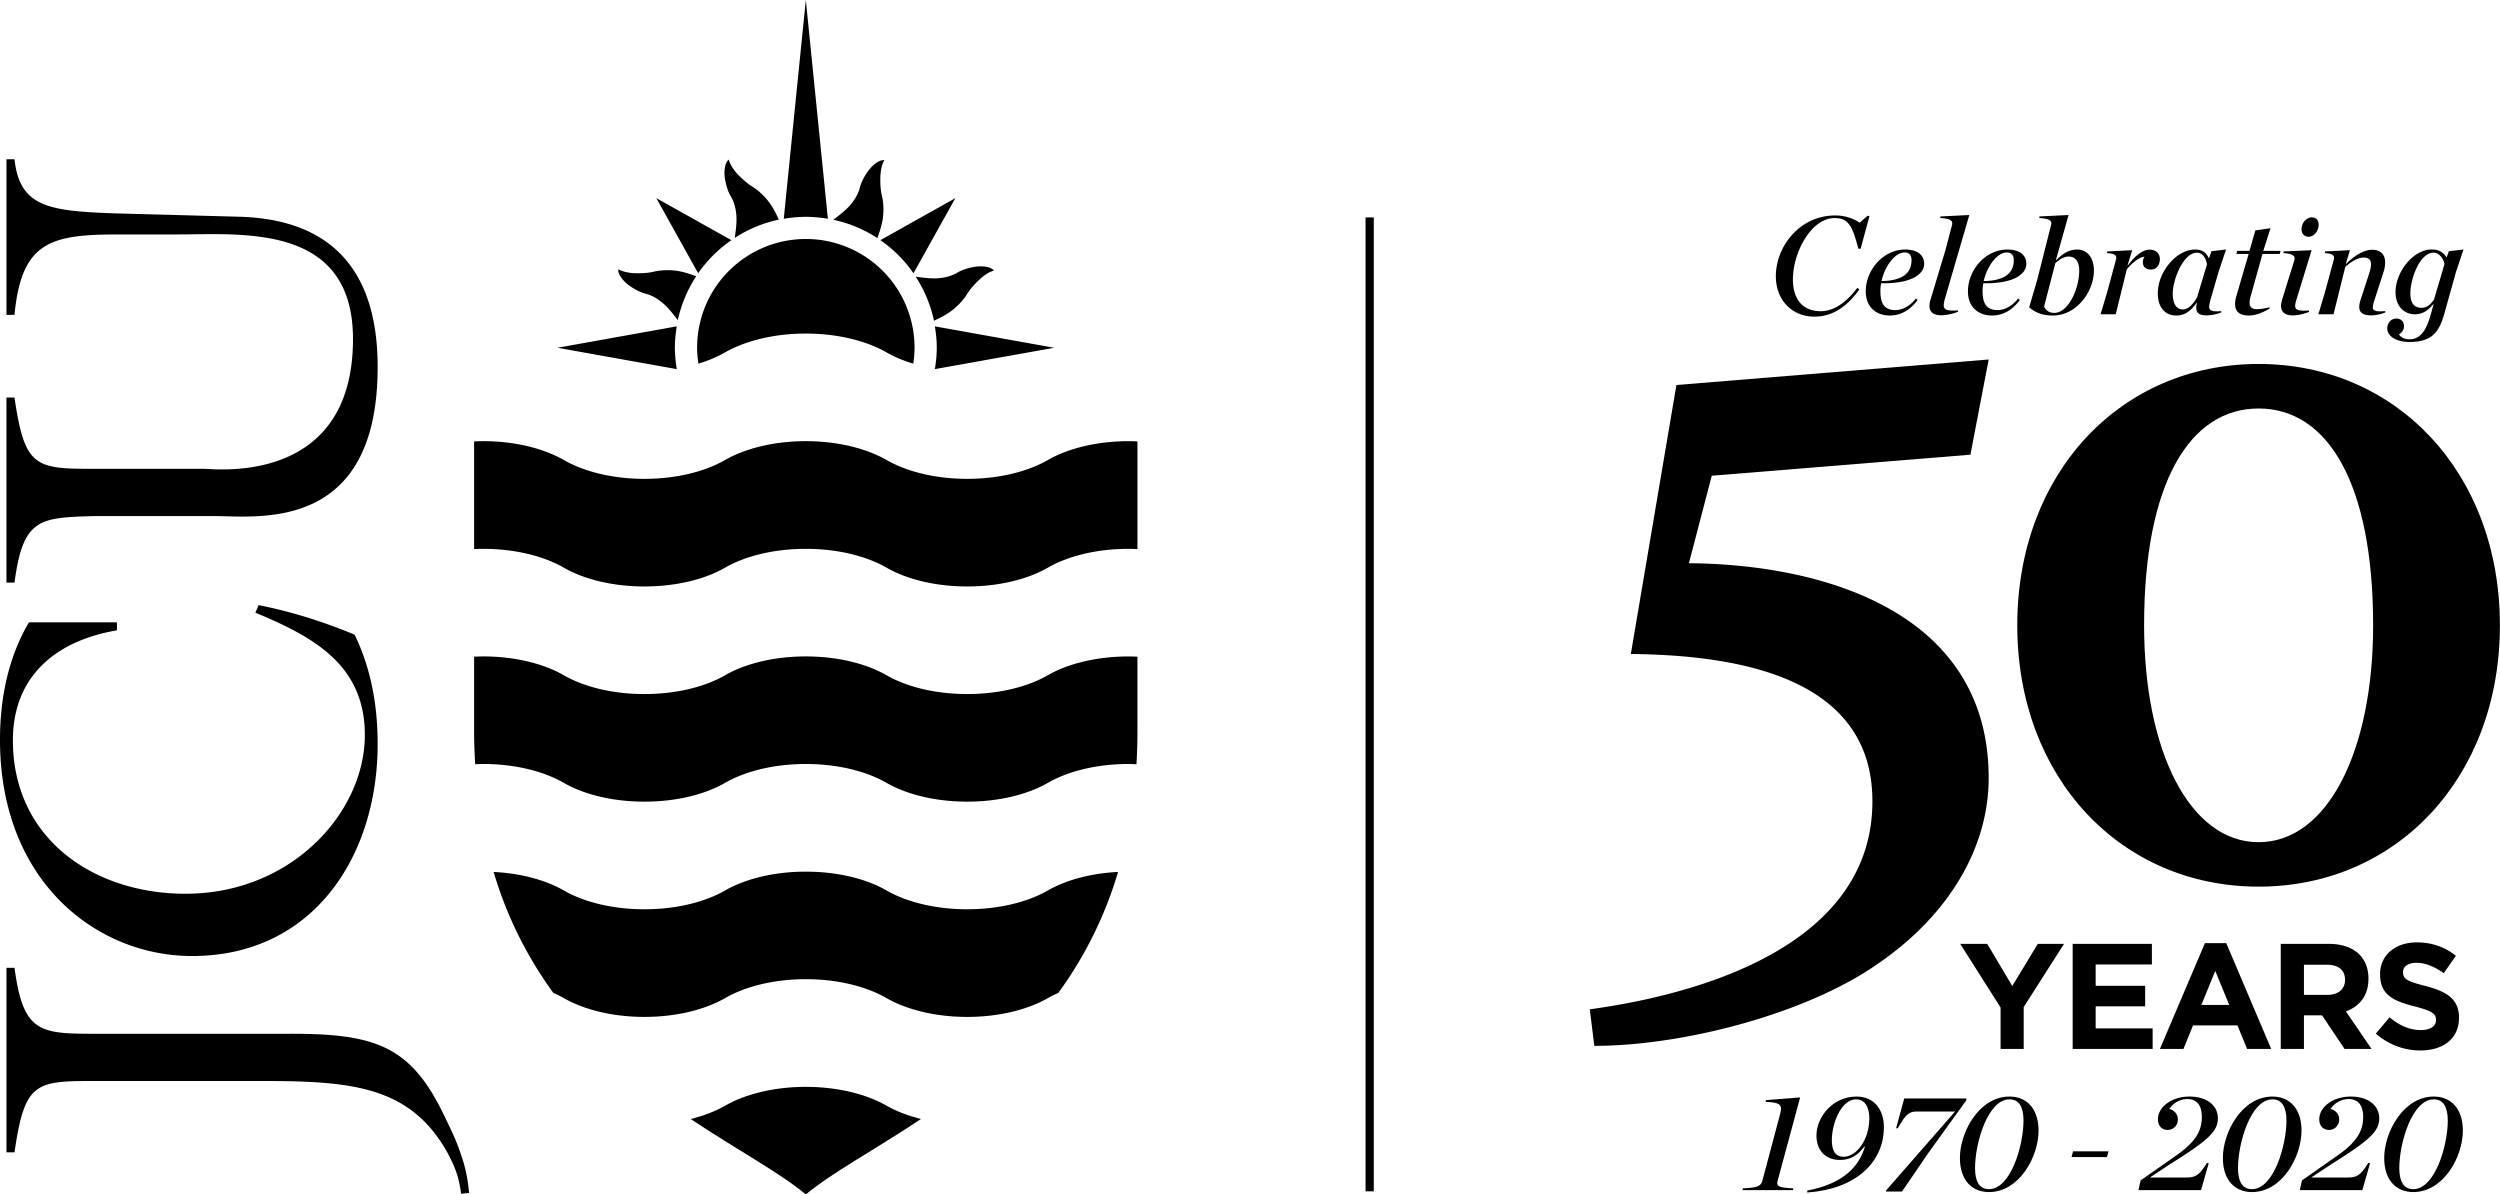 <svg xmlns="http://www.w3.org/2000/svg" viewBox="0 0 156.83 74.93" height="99.907" width="209.107"><defs><clipPath id="a"><path d="M85 13h2v61.93h-2zm0 0"/></clipPath><clipPath id="b"><path d="M126 22h30.828v34H126zm0 0"/></clipPath><clipPath id="c"><path d="M109 68h4v6.93h-4zm0 0"/></clipPath><clipPath id="d"><path d="M113 68h6v6.93h-6zm0 0"/></clipPath><clipPath id="e"><path d="M118 68h6v6.93h-6zm0 0"/></clipPath><clipPath id="f"><path d="M122 68h6v6.93h-6zm0 0"/></clipPath><clipPath id="g"><path d="M134 68h6v6.93h-6zm0 0"/></clipPath><clipPath id="h"><path d="M139 68h6v6.93h-6zm0 0"/></clipPath><clipPath id="i"><path d="M144 68h6v6.93h-6zm0 0"/></clipPath><clipPath id="j"><path d="M149 68h6v6.93h-6zm0 0"/></clipPath><clipPath id="k"><path d="M43 68h15v6.93H43zm0 0"/></clipPath><clipPath id="l"><path d="M0 60h30v14.93H0zm0 0"/></clipPath></defs><g clip-path="url(#a)"><path d="M86.18 13.64h-.516v61.094h.516V13.641"/></g><g clip-path="url(#b)"><path d="M126.547 39.227c0 9.558 6.488 16.394 15.14 16.394 8.653 0 15.137-6.836 15.137-16.394 0-9.555-6.484-16.395-15.137-16.395-8.652 0-15.14 6.84-15.14 16.395m7.957 0c0-8.926 2.86-13.602 7.184-13.602s7.183 4.676 7.183 13.602c0 7.882-2.86 13.605-7.184 13.605s-7.183-5.723-7.183-13.605"/></g><path d="M127.836 59.21l-1.602 2.645-1.57-2.644h-1.695l2.531 3.992v2.598h1.45v-2.625l2.53-3.965h-1.644m2.187-.001v6.59h5.016v-1.288h-3.574v-1.383h3.105v-1.29h-3.105v-1.335h3.527V59.21h-4.969m8.297-.046l-2.824 6.637h1.477l.601-1.477h2.785l.606 1.477h1.512l-2.82-6.637zm.649 1.742l.875 2.137h-1.75zm4.109-1.696v6.59h1.453v-2.105h1.137l1.41 2.106h1.695l-1.609-2.352c.84-.312 1.414-.98 1.414-2.043v-.02c0-.62-.2-1.136-.566-1.507-.434-.43-1.082-.668-1.918-.668zm1.453 1.31h1.438c.707 0 1.14.32 1.14.94v.02c0 .555-.406.93-1.113.93h-1.465v-1.89m4.778.585v.02c0 1.309.855 1.672 2.18 2.012 1.105.285 1.327.468 1.327.836v.02c0 .386-.355.624-.949.624-.754 0-1.375-.312-1.965-.8l-.859 1.023a4.203 4.203 0 002.797 1.058c1.422 0 2.418-.738 2.418-2.046v-.016c0-1.148-.754-1.633-2.09-1.98-1.137-.29-1.422-.43-1.422-.864v-.02c0-.32.293-.574.852-.574.55 0 1.125.247 1.707.649l.757-1.09c-.671-.535-1.488-.84-2.449-.84-1.347 0-2.304.793-2.304 1.988M123.61 28.523l-16.227 1.32-1.434 5.489c8.438.066 18.805 3.055 18.805 13.469 0 4.242-2.36 8.476-6.863 11.597-4.504 3.196-12.297 5.211-17.875 5.211l-.286-2.293c5.075-.695 17.73-3.261 17.73-13.054 0-7.5-7.792-9.168-15.155-9.235l2.86-16.875 19.589-1.601-1.145 5.972"/><g clip-path="url(#c)"><path d="M109.34 74.547c.902-.043 1.129-.121 1.222-.496l1.102-4.14c.148-.556.106-.755-.91-.79l.035-.113 2.137-.164-1.406 5.207c-.106.375.058.453.98.496l-.027.113h-3.16l.027-.113"/></g><g clip-path="url(#d)"><path d="M114.914 71.523c0 .747.277 1.043.746 1.043.79 0 1.606-1.058 1.606-2.406 0-.683-.25-1.195-.84-1.195-.918 0-1.512 1.508-1.512 2.558zm3.266-.816c0 2.25-1.817 3.898-4.813 4.102l.012-.125c2.308-.434 3.254-1.551 3.61-2.75l-.024-.02c-.426.574-.903.852-1.531.852-.989 0-1.485-.676-1.485-1.528 0-1.164 1.02-2.449 2.512-2.449 1.121 0 1.719.836 1.719 1.918"/></g><g clip-path="url(#e)"><path d="M118.313 74.684l4.332-4.957h-2.364c-.52 0-.71.14-1.23 1.05h-.106l.512-1.867h3.883l.023.098-2.379 3.297-1.668 2.441h-1.004v-.062"/></g><g clip-path="url(#f)"><path d="M124.773 74.598c1.372 0 2.165-2.762 2.165-4.297 0-.86-.278-1.336-.88-1.336-1.37 0-2.16 2.77-2.16 4.305 0 .859.278 1.328.875 1.328zm0 .183c-1.074 0-1.824-.754-1.824-2.136 0-1.633 1.207-3.856 3.11-3.856 1.078 0 1.824.758 1.824 2.137 0 1.633-1.207 3.855-3.11 3.855"/></g><path d="M130.047 72.227h2.223l-.094.359h-2.223l.094-.36"/><g clip-path="url(#g)"><path d="M134.285 74.05l2.13-1.491c1.233-.844 1.71-1.536 1.71-2.485 0-.719-.297-1.129-.922-1.129a1.37 1.37 0 00-1.117.618c.344.105.535.347.535.667a.64.64 0 01-.633.653c-.375 0-.617-.262-.617-.668 0-.774.871-1.426 1.965-1.426 1.18 0 1.797.617 1.797 1.363 0 .844-.668 1.414-2.996 2.875l-1.235.817v.023h2.235c.617 0 .832-.156 1.308-.91l.114.008-.485 1.695h-3.926l.137-.61"/></g><g clip-path="url(#h)"><path d="M141.27 74.598c1.37 0 2.164-2.762 2.164-4.297 0-.86-.282-1.336-.88-1.336-1.37 0-2.16 2.77-2.16 4.305 0 .859.278 1.328.876 1.328zm0 .183c-1.075 0-1.825-.754-1.825-2.136 0-1.633 1.207-3.856 3.11-3.856 1.078 0 1.824.758 1.824 2.137 0 1.633-1.207 3.855-3.11 3.855"/></g><g clip-path="url(#i)"><path d="M144.406 74.05l2.13-1.491c1.23-.844 1.71-1.536 1.71-2.485 0-.719-.297-1.129-.922-1.129a1.38 1.38 0 00-1.12.618c.35.105.538.347.538.667 0 .34-.262.653-.633.653-.375 0-.617-.262-.617-.668 0-.774.867-1.426 1.965-1.426 1.18 0 1.797.617 1.797 1.363 0 .844-.668 1.414-2.996 2.875l-1.235.817v.023h2.235c.613 0 .832-.156 1.308-.91l.114.008-.485 1.695h-3.925l.136-.61"/></g><g clip-path="url(#j)"><path d="M151.39 74.598c1.372 0 2.165-2.762 2.165-4.297 0-.86-.282-1.336-.88-1.336-1.37 0-2.163 2.77-2.163 4.305 0 .859.281 1.328.879 1.328zm0 .183c-1.077 0-1.824-.754-1.824-2.136 0-1.633 1.207-3.856 3.11-3.856 1.078 0 1.824.758 1.824 2.137 0 1.633-1.207 3.855-3.11 3.855"/></g><path d="M111.402 17.328c0-1.867 1.496-3.812 3.727-3.812.687 0 1.207.234 1.535.453l.48-.426h.137l-.562 2.059h-.14c-.384-1.454-.626-1.922-1.5-1.922-1.442 0-2.606 2.129-2.606 3.847 0 1.25.617 1.996 1.746 1.996.86 0 1.629-.59 2.293-1.464l.129.093c-.61.86-1.504 1.711-2.817 1.711-1.394 0-2.422-1.023-2.422-2.535m6.629.305c1.606-.028 1.883-.738 1.883-1.313 0-.34-.172-.484-.434-.484-.605 0-1.242.86-1.449 1.797zm-.023.137a2.348 2.348 0 00-.047.488c0 .797.254 1.195.95 1.195.448 0 .944-.285 1.273-.726l.113.093c-.469.633-1.05.973-1.754.973-.79 0-1.5-.477-1.5-1.52 0-1.312 1.074-2.62 2.48-2.62.793 0 1.184.382 1.184.894 0 .676-.852 1.258-2.7 1.223m3.985 1.023c-.031.14-.058.262-.058.367 0 .277.222.356.894.313v.086c-.168.07-.66.218-1.043.218-.496 0-.746-.199-.746-.593 0-.11.023-.25.07-.399l.918-3.047.426-1.613c.07-.277-.086-.41-.73-.445v-.102l1.816-.09-1.547 5.305m2.449-1.16c1.61-.028 1.887-.738 1.887-1.313 0-.34-.176-.484-.437-.484-.606 0-1.239.86-1.45 1.797zm-.023.137a2.348 2.348 0 00-.047.488c0 .797.254 1.195.95 1.195.449 0 .945-.285 1.277-.726l.113.093c-.473.633-1.055.973-1.758.973-.789 0-1.5-.477-1.5-1.52 0-1.312 1.074-2.62 2.48-2.62.794 0 1.184.382 1.184.894 0 .676-.851 1.258-2.699 1.223m6.016-.782c0-.562-.215-.894-.676-.894-.278 0-.574.183-.824.418l-.704 2.718c.106.258.348.399.633.399.903 0 1.57-1.54 1.57-2.64zm-1.657 2.805c-.59 0-1.023-.137-1.484-.512l.52-1.781.851-3.375c.078-.277-.086-.41-.73-.445v-.102l1.832-.09-.79 2.805.028.02c.406-.426.816-.66 1.293-.66.598 0 1.058.46 1.058 1.32 0 1.32-1.085 2.82-2.578 2.82m6.715-3.543c0 .39-.234.66-.558.66-.293 0-.508-.148-.508-.46 0-.087.023-.25.11-.348-.337.02-.774.382-1.118.793l-.695 2.82h-.95l.418-1.406.54-1.989c.078-.277-.008-.406-.547-.441v-.106l1.57-.078-.285.938.015.02c.383-.532.895-.993 1.364-.993.425 0 .644.27.644.59m.808 2.164c0 .606.208.996.634.996.34 0 .652-.336.894-.762l.617-2.058c-.058-.434-.304-.738-.625-.738-.86 0-1.52 1.691-1.52 2.562zm2.372.379c-.055.184-.086.34-.086.453 0 .254.215.313.754.27v.086a2.68 2.68 0 01-.875.183c-.445 0-.688-.105-.688-.496 0-.07.008-.156.043-.293l-.015-.012c-.41.582-.785.809-1.29.809-.69 0-1.152-.512-1.152-1.39 0-1.36 1.18-2.75 2.336-2.75.504 0 .711.226.875.554l.156-.45.915-.105-.47 1.399-.503 1.742m3.258-2.863l-.73 2.613a1.729 1.729 0 00-.079.453c0 .277.156.399.477.399a3.2 3.2 0 00.773-.122v.086c-.277.164-.781.434-1.293.434-.598 0-.867-.262-.867-.719 0-.148.023-.312.078-.496l.774-2.648h-.774l.059-.192h.765l.371-1.285.95-.137-.454 1.422h1.086l-.058.192h-1.078m3.101-2.293c.227 0 .422.148.422.453 0 .398-.285.762-.64.762-.223 0-.434-.165-.434-.47 0-.398.297-.745.652-.745zm-.183 5.93c-.164.07-.625.218-1.008.218-.492 0-.746-.207-.746-.59 0-.12.027-.254.07-.41l.766-2.465c.082-.285-.14-.406-.68-.441v-.106l1.762-.078-.953 3.11a1.322 1.322 0 00-.079.379c0 .27.215.332.868.296v.086m1.547-3.246c.078-.277-.008-.406-.547-.441v-.106l1.57-.078-.258.844.016.016c.52-.528 1.137-.887 1.625-.887.539 0 .824.297.824.8 0 .165-.027.364-.098.583l-.59 1.832a1.51 1.51 0 00-.085.39c0 .243.207.286.78.243v.086a2.592 2.592 0 01-.874.183c-.496 0-.758-.156-.758-.539 0-.105.027-.262.078-.418l.567-1.742c.058-.2.093-.348.093-.504 0-.27-.129-.426-.46-.426-.337 0-.747.227-1.153.582l-.738 2.977h-.95l.418-1.406.54-1.989m4.812 2.082c0 .61.242.907.695.907.32 0 .555-.176.79-.524l.66-2.23c-.094-.364-.34-.703-.688-.703-.894 0-1.457 1.691-1.457 2.55zm-.93-.078c0-1.265 1.102-2.672 2.266-2.672.496 0 .738.2.937.496l.141-.39.918-.106-.469 1.407-.761 2.718c-.332 1.153-.86 1.676-2.145 1.676-.945 0-1.406-.426-1.406-.844 0-.363.242-.625.57-.625.305 0 .48.207.48.496 0 .2-.132.391-.316.493.125.203.375.312.66.312.66 0 1.036-.527 1.305-1.457l.207-.738-.023-.008c-.348.418-.668.633-1.164.633-.653 0-1.2-.504-1.2-1.39m-84.539 24.03c-1.261.73-3.062 1.184-5.062 1.184-2.004 0-3.801-.453-5.063-1.18-1.261-.726-3.062-1.18-5.062-1.18-2 0-3.805.454-5.063 1.18-1.258.727-3.058 1.18-5.062 1.18-2 0-3.801-.453-5.059-1.18-1.262-.726-3.062-1.18-5.062-1.18-.188 0-.375.008-.563.016v4.684c0 .707.028 1.39.067 2.062.164-.004.328-.015.496-.015 2 0 3.8.457 5.062 1.183 1.258.727 3.059 1.18 5.059 1.18 2.004 0 3.804-.453 5.062-1.18 1.258-.726 3.063-1.183 5.063-1.183 2 0 3.8.457 5.062 1.183 1.262.727 3.059 1.18 5.063 1.18 2 0 3.8-.453 5.062-1.18 1.258-.726 3.059-1.183 5.059-1.183.168 0 .332.011.496.015.039-.671.062-1.355.062-2.062v-4.684a12.967 12.967 0 00-.558-.015c-2 0-3.8.453-5.059 1.175M60.676 57.04c-2 0-3.805-.454-5.063-1.18-1.261-.727-3.062-1.18-5.062-1.18-2 0-3.801.453-5.063 1.18-1.258.726-3.058 1.18-5.062 1.18-2 0-3.801-.454-5.059-1.18-1.12-.645-2.668-1.075-4.402-1.16a24.792 24.792 0 003.75 7.59c.23.1.45.202.652.323 1.258.723 3.059 1.18 5.059 1.18 2.004 0 3.804-.457 5.062-1.18 1.262-.73 3.063-1.187 5.063-1.187 2 0 3.8.457 5.062 1.187 1.258.723 3.063 1.18 5.063 1.18 2 0 3.8-.457 5.062-1.18.203-.12.422-.226.653-.328a24.72 24.72 0 003.746-7.586c-1.735.086-3.282.516-4.399 1.16-1.261.727-3.062 1.18-5.062 1.18"/><g clip-path="url(#k)"><path d="M55.613 69.36c-1.261-.723-3.062-1.18-5.062-1.18-2 0-3.801.457-5.063 1.18-.605.35-1.336.632-2.156.84 2.902 1.937 5.586 3.362 7.219 4.73 1.636-1.368 4.316-2.793 7.219-4.73-.817-.208-1.551-.49-2.157-.84"/></g><path d="M65.738 28.855c-1.261.727-3.062 1.184-5.062 1.184-2.004 0-3.801-.457-5.063-1.184-1.261-.722-3.062-1.18-5.062-1.18-2 0-3.805.458-5.063 1.18-1.258.727-3.058 1.184-5.062 1.184-2 0-3.801-.457-5.059-1.184-1.262-.722-3.062-1.18-5.062-1.18-.188 0-.375.009-.563.016v6.75c.188-.004.375-.011.563-.011 2 0 3.8.453 5.062 1.18 1.258.726 3.059 1.18 5.059 1.18 2.004 0 3.804-.454 5.062-1.18 1.258-.727 3.063-1.18 5.063-1.18 2 0 3.8.453 5.062 1.18 1.262.726 3.059 1.18 5.063 1.18 2 0 3.8-.454 5.062-1.18 1.258-.727 3.059-1.18 5.059-1.18.191 0 .375.008.558.015v-6.754c-.183-.007-.367-.015-.558-.015-2 0-3.8.457-5.059 1.18M50.55 14.992a6.822 6.822 0 00-6.82 6.82c0 .34.036.672.083 1a8.037 8.037 0 001.675-.707c1.258-.722 3.063-1.18 5.063-1.18 2 0 3.8.458 5.062 1.18.485.282 1.051.52 1.68.707a6.98 6.98 0 00.078-1 6.82 6.82 0 00-6.82-6.82zm-9.292 2.004c-.137.02-.274.059-.41.082-.36.063-.703.07-1.047.059-.356-.012-.774-.098-1.008-.25-.059.355.379.824.75 1.074.258.176.527.324.809.418.113.043.226.058.336.101.34.122.675.34.94.575.345.304.63.691.895 1.03a8.099 8.099 0 011.153-2.757c-.36-.129-.75-.265-1.172-.332a4.16 4.16 0 00-1.246 0zm24.875 4.82l-7.488-1.343c.074.437.12.886.12 1.343 0 .454-.046.899-.12 1.34zm-23.68-1.343l-7.484 1.343 7.488 1.34a8.5 8.5 0 01-.121-1.34c0-.457.05-.906.117-1.343zm18.078-1.825c.086-.113.149-.238.235-.347.207-.301.445-.547.695-.781.258-.243.613-.48.89-.54-.21-.289-.851-.312-1.292-.226a3.48 3.48 0 00-.868.273c-.109.055-.199.121-.308.172a2.988 2.988 0 01-1.074.258c-.454.031-.93-.043-1.36-.102h-.008a8.17 8.17 0 011.149 2.766c.344-.164.71-.34 1.058-.594.309-.222.63-.53.883-.879zM45.88 15.066l-4.707-2.636 2.625 4.71a8.273 8.273 0 012.082-2.074zm11.426 2.075l2.625-4.711-4.703 2.636a8.258 8.258 0 012.078 2.075zm-5.371-3.418L50.55 0l-1.383 13.723c.453-.07.91-.121 1.383-.121.472 0 .93.05 1.383.12zm-6.168-1.547c.05.101.117.199.168.308.156.325.242.715.261 1.067.028.46-.043.937-.101 1.363v.008a8.163 8.163 0 012.765-1.145c-.164-.347-.34-.718-.593-1.062a4.074 4.074 0 00-.88-.88c-.113-.081-.234-.151-.35-.23a5.863 5.863 0 01-.782-.695c-.238-.262-.477-.62-.535-.898-.29.215-.313.855-.227 1.297.063.304.14.593.274.867zm9.605 1.59a4.186 4.186 0 000-1.25c-.02-.133-.062-.27-.086-.407-.058-.363-.07-.699-.058-1.046.015-.352.093-.774.253-1.012-.355-.055-.824.383-1.078.758-.175.257-.32.52-.418.808-.039.106-.062.227-.097.332-.121.34-.34.68-.575.946-.304.34-.69.628-1.035.886l-.004.004a8.178 8.178 0 012.766 1.152c.125-.359.262-.75.332-1.171M7.336 39.04v.503c-3.8.64-6.527 2.86-6.527 6.898 0 6.16 5.046 9.625 10.836 9.625 6.628 0 11.242-5.082 11.242-9.96 0-4.41-3.235-6.16-6.867-7.672l.203-.473c2.05.402 4.07 1.043 6.023 1.852 1.043 2.152 1.445 4.476 1.445 6.863 0 7.035-4.039 13.297-11.644 13.297C6.059 59.973 0 55.293 0 46.41c0-2.558.504-5.152 1.816-7.37h5.52M.406 9.992H.91c.336 3.063 2.219 3.266 6.664 3.403l7.367.199c4.344.101 8.75 1.953 8.75 9.426 0 10.43-7.539 9.355-10.23 9.355H5.92c-3.464.098-4.472.133-5.01 4.172H.405v-11.61H.91c.637 4.407 1.313 4.473 5.012 4.473h6.902c.637 0 9.32 1.078 9.32-8.14 0-7.27-6.933-6.563-11.039-6.563h-3.53c-4.278 0-6.227.336-6.665 5.047H.406V9.992"/><g clip-path="url(#l)"><path d="M5.922 67.813c-3.7 0-4.375.066-5.012 4.476H.406V60.711H.91c.54 4.039 1.547 4.14 5.012 4.14h12.05c5.536-.027 7.79.692 9.934 5.215.38.801.719 1.422 1.117 2.676.329 1.028.391 1.973.403 2.094l-.504.05c0-.034-.04-.425-.192-1.019a6.691 6.691 0 00-.335-.906 9.228 9.228 0 00-.692-1.258c-2.32-3.558-5.816-3.89-11.21-3.89H5.921"/></g></svg>